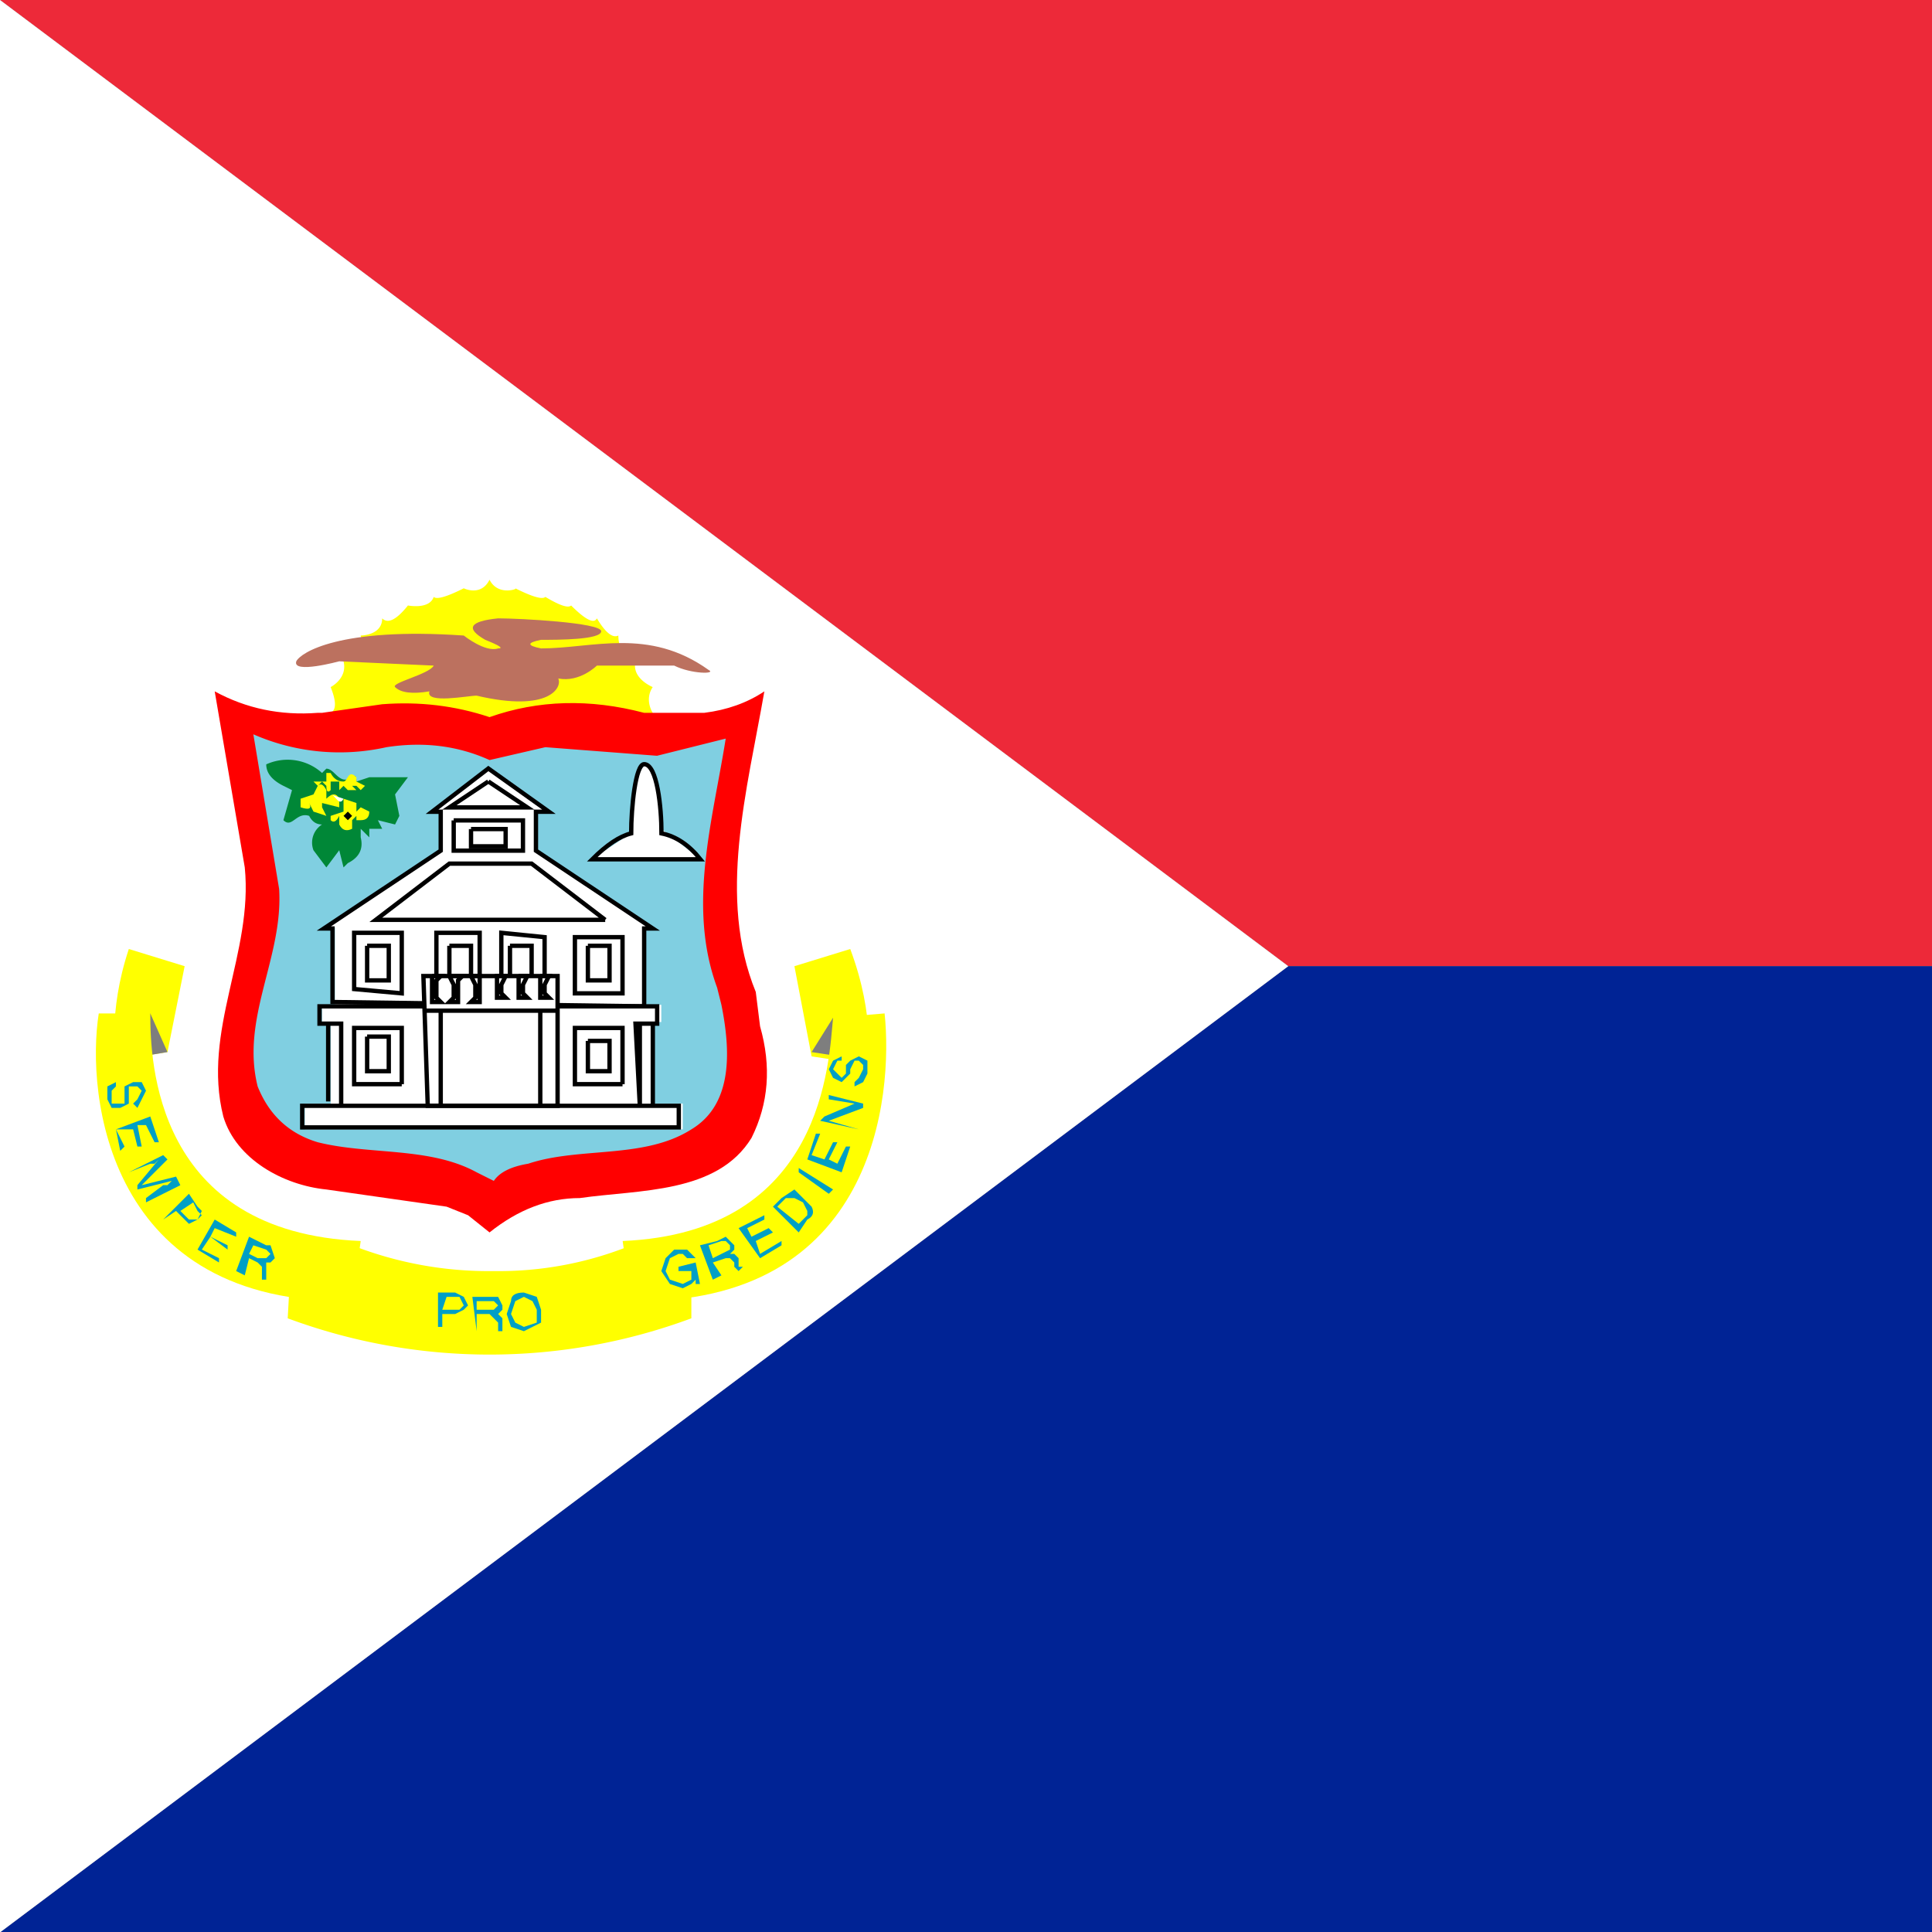 <svg xmlns="http://www.w3.org/2000/svg" viewBox="0 0 512 512"><rect x="0" y="0" width="512" height="512" fill="#808080" stroke="none"/><defs><clipPath id="sx-a"><path d="M0 0h450v450H0z"/></clipPath></defs><g clip-path="url(#sx-a)" transform="scale(1.138)"><path fill="#ed2939" fill-rule="evenodd" d="M0 0h675v225H300z"/><path fill="#002395" fill-rule="evenodd" d="M0 450h675V225H300z"/><path fill="#fff" fill-rule="evenodd" d="m0 0 300 225L0 450z"/><path fill="#ff0" d="m151 170 1-4s-2-3 0-6c0 0-5-2-4-6 0 0-4-1-4-6q-2 1-5-4-1 2-6-3-1 1-6-2-1 1-7-2c1 0-4 2-6-2-2 4-6 2-6 2q-6 3-7 2c-1 3-6 2-6 2q-4 5-6 3c0 4-5 4-5 4a5 5 0 0 1-4 6c1 4-3 6-3 6q2 5 0 6v4z"/><path fill="none" d="M151 170v-4s-1-3 1-6c0 0-5-2-4-6 0 0-4-1-4-6q-2 1-5-4-1 2-6-3-2 1-6-2-1 1-7-2s-4 2-6-2c-2 4-6 2-6 2q-6 3-7 2c-1 3-6 2-6 2q-4 5-6 3-3 5-5 4a5 5 0 0 1-4 6c1 4-3 6-3 6q2 5 0 6v4z"/><path fill="red" d="M150 166q-19-5-36 1-12-4-25-3l-14 2h-1q-13 1-24-5l7 41c2 20-10 38-5 58 3 10 14 16 24 17l28 4 5 2 5 4q10-8 21-8c14-2 32-1 40-14q6-12 2-26l-1-8c-9-22-2-47 2-70q-6 4-14 5h-13z"/><path fill="#80cfe1" d="m167 230 1 4c2 10 3 23-7 29-11 7-26 4-38 8q-6 1-8 4l-4-2c-11-6-25-4-37-7q-10-3-14-13c-4-16 6-30 5-46l-6-36a50 50 0 0 0 31 3q13-2 24 3l13-3 26 2 16-4c-3 19-9 39-2 58"/><path fill="#fff" d="M150 234v-18h2l-27-18v-9h3l-14-10-14 10h3v9l-27 18h2v18z"/><path fill="none" stroke="#000" d="M376 907v-18h2l-27-18v-9h3l-14-10-13 10h2v9l-27 18h2v17z" transform="matrix(1.008 0 0 1.007 -229 -679)"/><path fill="#fff" d="M159 257v6H71v-6z"/><path fill="none" stroke="#000" d="M384 930v5h-87v-5z" transform="matrix(1.008 0 0 1.007 -229 -679)"/><path fill="#fff" d="M77 257v-19h3v19-19h-5v-4h79v4h-5v19-19h3v19"/><path fill="none" stroke="#000" d="M303 929v-18h3v19-19h-5v-4h78v4h-4v19l-1-19h4v19" transform="matrix(1.008 0 0 1.007 -229 -679)"/><path fill="none" stroke="#000" d="M320 925v-13h-11v13h11" transform="matrix(1.008 0 0 1.007 -229 -679)"/><path fill="none" stroke="#000" d="M312 914v8h5v-8h-5m59 11v-13h-11v13h11" transform="matrix(1.008 0 0 1.007 -229 -679)"/><path fill="none" stroke="#000" d="M363 915v7h5v-7h-5m8-11v-13h-11v13z" transform="matrix(1.008 0 0 1.007 -229 -679)"/><path fill="none" stroke="#000" d="M363 893v8h5v-8h-5m-43 11v-14h-11v13z" transform="matrix(1.008 0 0 1.007 -229 -679)"/><path fill="none" stroke="#000" d="M312 893v8h5v-8h-5m26 11v-14h-10v13h11" transform="matrix(1.008 0 0 1.007 -229 -679)"/><path fill="none" stroke="#000" d="M331 893v8h5v-8h-5m22 11v-13l-10-1v13h10" transform="matrix(1.008 0 0 1.007 -229 -679)"/><path fill="none" stroke="#000" d="M345 893v8h5v-8h-5" transform="matrix(1.008 0 0 1.007 -229 -679)"/><path fill="#fff" d="M130 227v30H99v-30z"/><path fill="none" stroke="#000" d="M356 900v30h-30l-1-30zm-31 8h31m-27 22v-22m23 22v-22m15-21-17-13h-19l-17 13h53m-35-23v7h16v-7h-16" transform="matrix(1.008 0 0 1.007 -229 -679)"/><path fill="none" stroke="#000" d="M336 866v4h8v-4h-8m4-11 9 6h-18l9-6" transform="matrix(1.008 0 0 1.007 -229 -679)"/><path fill="#fff" d="M151 178c2 0 3 10 3 15l9 7h-25l9-6c0-6 1-16 4-16"/><path fill="none" stroke="#000" d="M376 851c3 0 4 10 4 16q5 1 9 6h-25q5-5 9-6c0-6 1-16 3-16m-49 49h2l-1 1v4l1 1h-2v-6m4 0h3l-1 1v5h-2l1-1v-3l-1-2m5 0h2v6h-2l1-1v-3zm6 0h2l-1 2v2l1 1h-2v-4zm5 0h2l-1 2v2l1 1h-2v-5m5 0h2l-1 2v2l1 1h-2v-5" transform="matrix(1.008 0 0 1.007 -229 -679)"/><path fill="#ff0" d="M115 296a82 82 0 0 0 32-6l14-1v18a135 135 0 0 1-94 0l1-18 14 1a87 87 0 0 0 33 6"/><path fill="none" d="M115 296c11 0 25-2 32-6l14-1 1 18c-13 6-41 8-47 8s-35-2-48-8l1-18 14 1c7 4 21 6 33 6"/><path fill="#ff0" d="m30 221 13 4-4 20-12 2s-2-11 3-26"/><path fill="none" d="m30 221 13 4-4 20-12 2s-2-11 3-26"/><path fill="#7e7e7e" d="m39 245-12 2 8-11z"/><path fill="none" d="m39 245-12 2 8-11z"/><path fill="#ff0" d="M23 236h12c0 11 1 51 49 53l-2 14c-57 1-62-48-59-67"/><path fill="none" d="M23 236h12c0 11 1 51 49 53l-2 14c-57 1-62-48-59-67m45 70 14-3"/><path fill="#ff0" d="m198 221-13 4 4 21 13 2s2-11-4-27"/><path fill="none" d="m198 221-13 4 4 20 13 3s2-11-4-27"/><path fill="#7e7e7e" d="m189 245 13 2-8-10z"/><path fill="none" d="m189 245 13 2-8-10z"/><path fill="#ff0" d="m206 236-12 1c-1 10-2 50-49 52l2 14c57 1 61-48 59-67"/><path fill="none" d="m206 236-12 1c-1 10-1 50-49 52l2 14c57 1 61-48 59-67m-45 70-14-3"/><path fill="#009fc5" d="M107 305h-4l1-3h3l1 2zm-4 4v-3h3l2-1 1-1-1-2-2-1h-4v8zm8-6h4l1 1-1 1h-4zm0 7v-4h3l1 1 1 1v2h1v-3l-1-1 1-1v-1l-1-2h-6zm9-2-1-2 1-3 2-1 2 1 1 2v3l-3 1zm-1-5-1 3 1 3 3 1 4-2v-3l-1-3-3-1q-3 0-3 2m38-12h3l2 2h-2l-1-1h-1l-2 1-1 3 1 2 3 1 2-1v-2h-3v-1l4-1 1 5h-1v-1l-1 1-2 1-3-1-2-3 1-3zm8-1 3-1h1l1 1v1l-2 1-2 1zm3 7-2-3 3-1h1l1 1v1l1 1 1-1h-1v-2l-1-1h-1l1-1v-1l-2-2-2 1-4 1 3 8zm9-4-5-7 6-3v1l-4 2 1 2 4-2 1 1-4 2 1 3 5-3v1zm4-12 2-2h2l2 1 1 2v1l-1 1-1 1zm7 3q2-1 1-3l-2-2-2-2-3 2-2 2 6 6zm5-6-7-5v-1l8 5zm3-5-8-3 2-6h1l-2 5 3 1 2-4h1l-2 4 2 1 2-4h1zm4-10-9-2 1-1 7-3-6-1v-1l8 2v1l-8 3zm-1-10v-1l1-1 1-2v-1l-1-1h-1l-1 2v1l-1 1-1 1-2-1-1-2 1-2 2-1v1h-1l-1 2 1 1 1 1 1-1v-2l1-1 2-1 2 1v3l-1 2zm-172-1v1l-1 1v3h3v-4l2-1h2l1 2-1 2-1 2-1-1 1-1 1-2-1-1h-2v4l-2 1h-2l-1-2v-3zm0 11 8-3 2 6h-1l-2-4h-2l1 5h-1l-1-4zl2 4-1 1zm3 10 8-4 1 1-6 6 8-2 1 2-8 4v-1l4-3h1l1-1-8 2v-1l5-6-1 1h-1zm14 11-2-2 3-2 1 2 1 1-1 1zm-6 0 3-2 2 2 1 1 2-1 1-2-1-1-2-3zm8 7 4-7 5 3v1l-5-2-1 2 4 2v1l-4-3-2 3 4 2v1zm13-1 3 1 1 1-1 1h-2l-2-1zm-2 7 1-4 2 1 1 1v3h1v-4h1l1-1-1-3h-1l-4-2-3 8z"/><path fill="#bc715f" d="M69 154c1-2 10-8 39-6 0 0 5 4 8 3q2 0-3-2-7-4 3-5c5 0 24 1 24 3s-10 2-14 2q-5 1 0 2c12 0 25-5 39 5 2 1-4 1-8-1h-18s-4 4-9 3c1 2-2 8-19 4-2 0-12 2-11-1q-6 1-8-1c-1-1 8-3 9-5l-22-1s-11 3-10 0"/><path fill="#008737" d="m75 180 1-1c2 0 3 4 6 2q1-1 1 1l3-1h9l-3 4 1 5-1 2-4-1 1 2h-3v2l-2-2v2q1 4-3 6l-1 1-1-4-3 4-3-4a5 5 0 0 1 2-6q-2 0-3-2c-3-1-4 3-6 1l2-7-2-1q-4-2-4-5a12 12 0 0 1 13 2"/><path fill="#ff0" d="M77 180q1 2 3 2h-3v2q-1 1-1-1l-1-1-1 1-1-1h3v-2zm6 2 2 1-1 1-1-1h-1l1 1h-2l-1-1-1 1v-2h1c1 0 1-3 3-1m-7 3v2q2-2 3 0v2l-4-1v1l1 2-3-1-1-2q1 2-2 1v-2l3-1 1-2q1-1 2 1"/><path fill="#fff" d="M80 186c-1 2-2-1-3-1zm4 2-1-2z"/><path fill="#ff0" d="M83 187v2l1-1 2 1q0 2-2 2h-1v-1l-1 1v2q-2 1-3-1v-2q-1 2-2 1v-1l3-1v-3z"/><path d="m82 190-1 1-1-1 1-1z"/></g></svg>